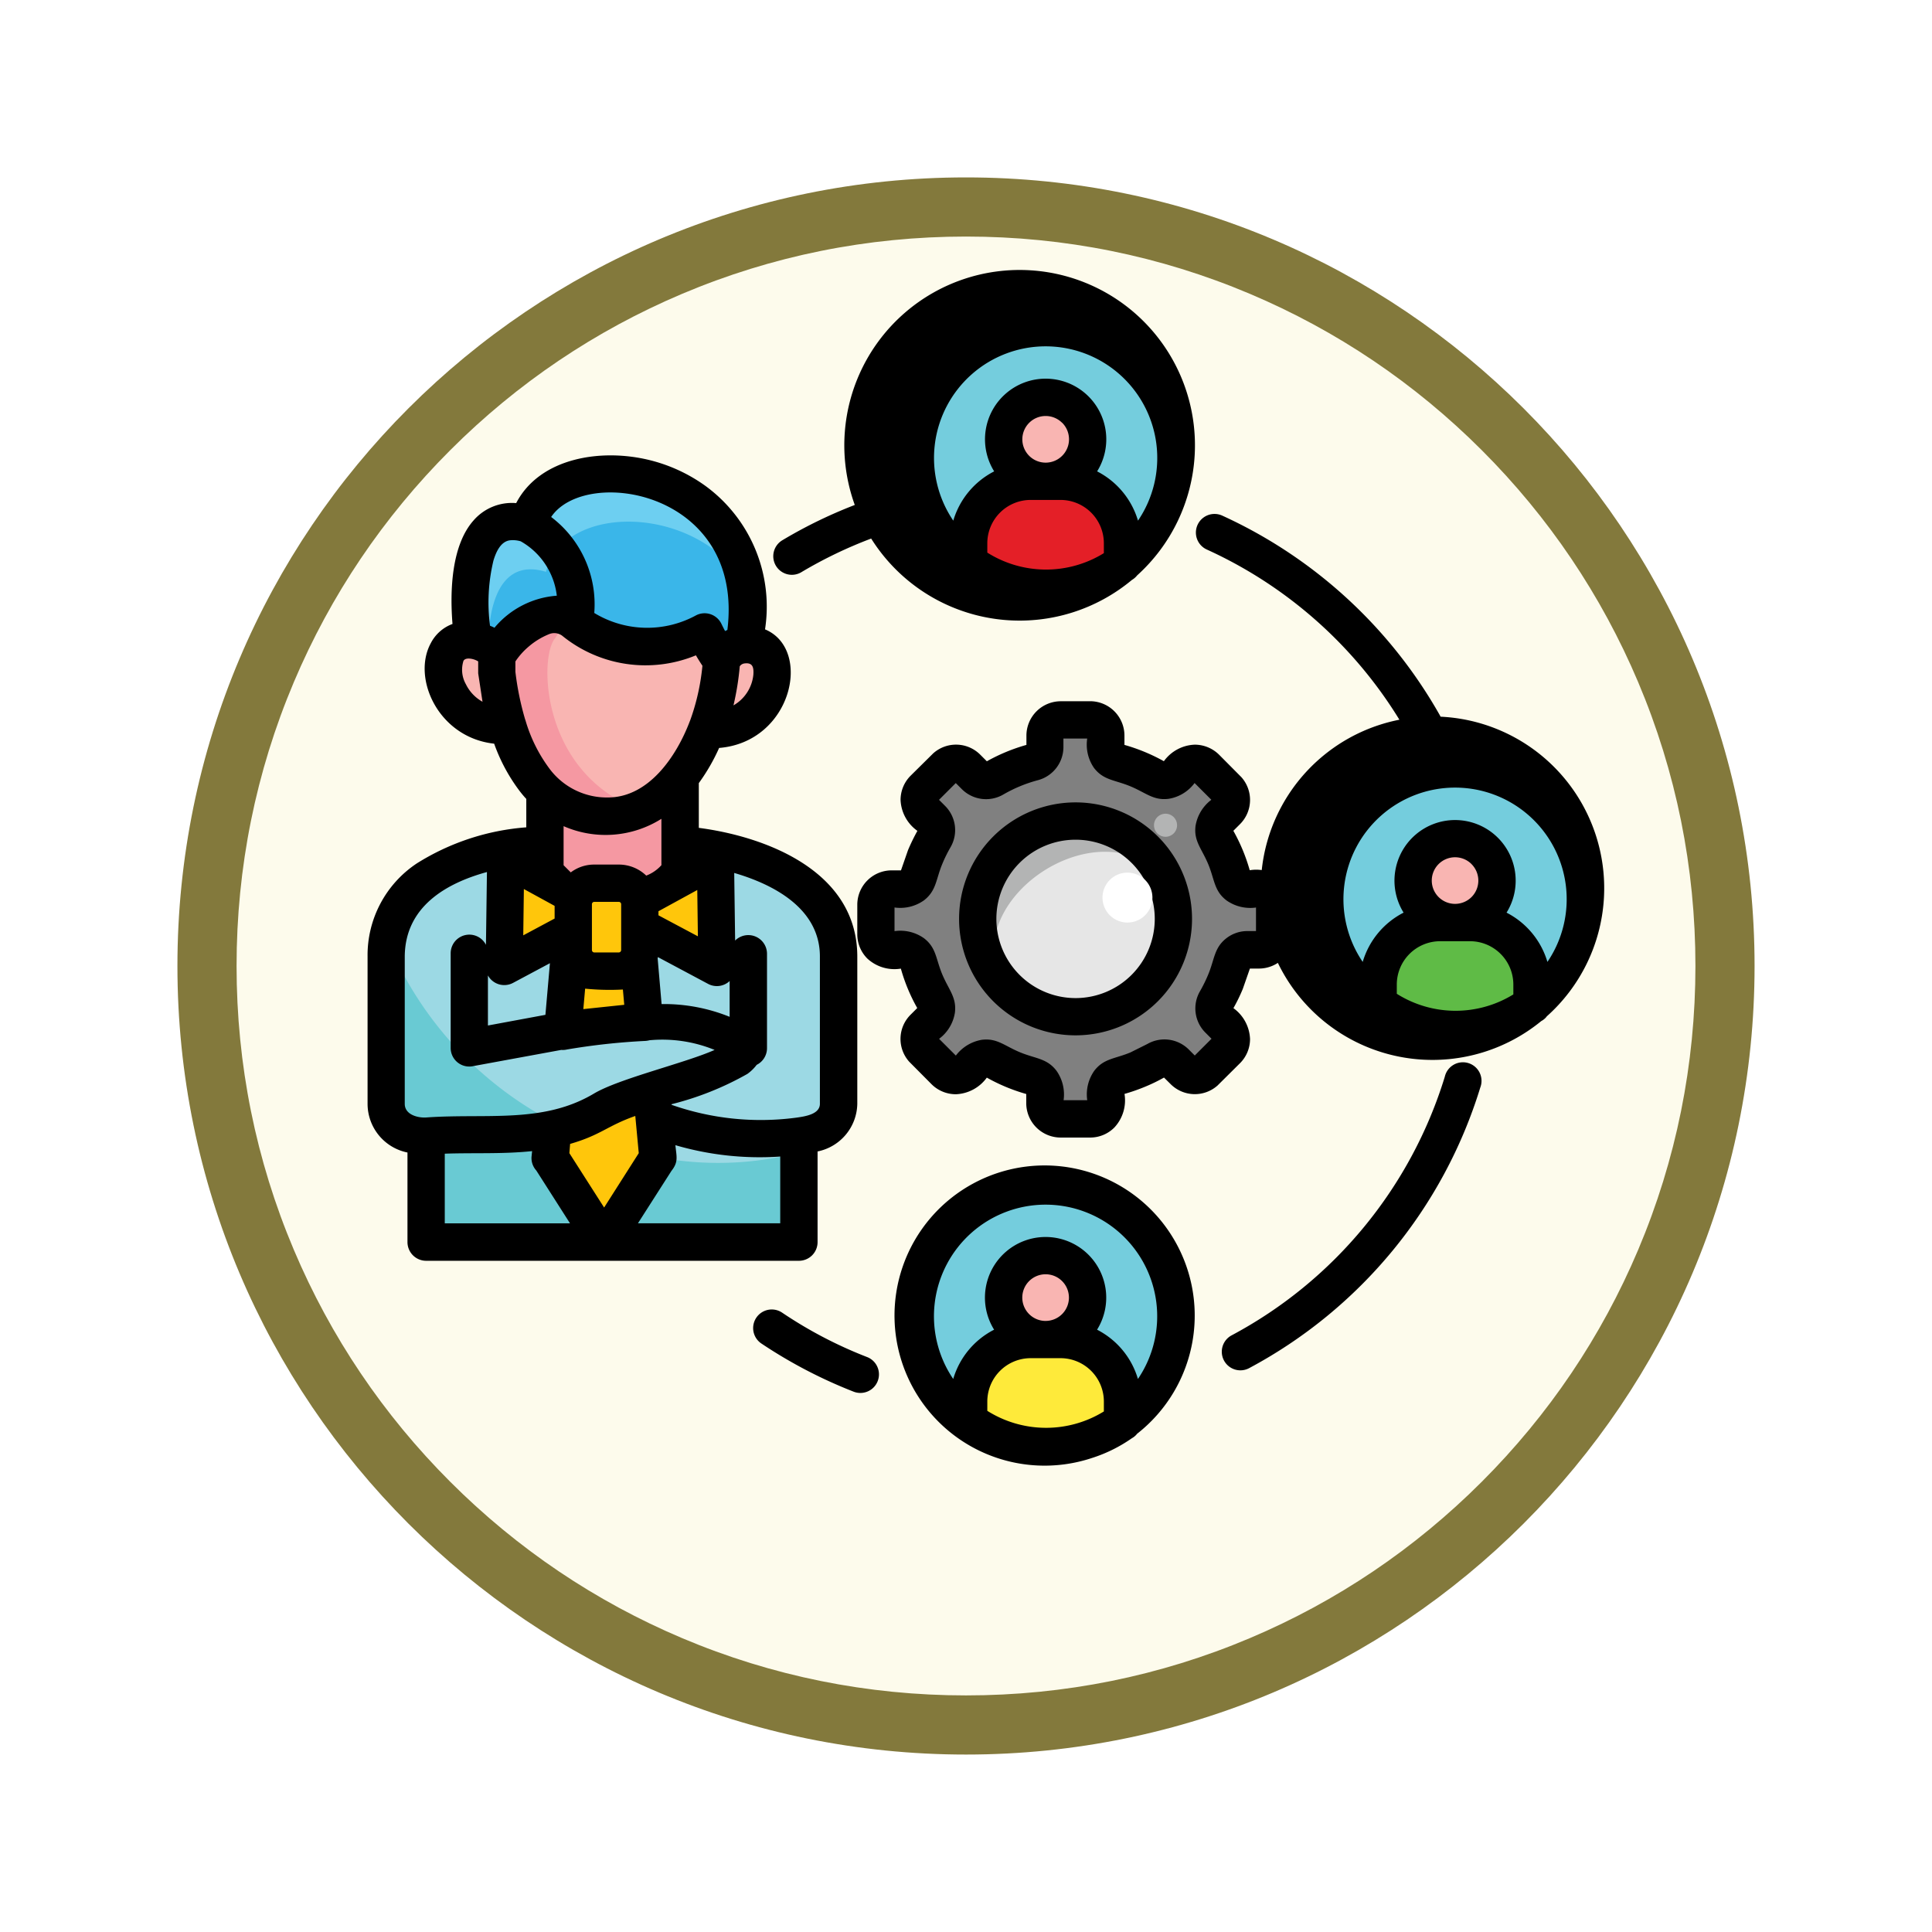 <svg xmlns="http://www.w3.org/2000/svg" xmlns:xlink="http://www.w3.org/1999/xlink" width="98" height="98" viewBox="0 0 98 98">
  <defs>
    <filter id="Trazado_982547" x="0" y="-0.001" width="98" height="98" filterUnits="userSpaceOnUse">
      <feOffset dy="3" input="SourceAlpha"/>
      <feGaussianBlur stdDeviation="3" result="blur"/>
      <feFlood flood-opacity="0.161"/>
      <feComposite operator="in" in2="blur"/>
      <feComposite in="SourceGraphic"/>
    </filter>
    <clipPath id="clip-path">
      <path id="path8121" d="M0-682.665H48.414v48.414H0Z" transform="translate(0 682.665)"/>
    </clipPath>
  </defs>
  <g id="Grupo_1224704" data-name="Grupo 1224704" transform="translate(-185.575 -9832.182)">
    <g id="Grupo_1224517" data-name="Grupo 1224517" transform="translate(-10.425 3231.536)">
      <g id="Grupo_1208715" data-name="Grupo 1208715" transform="translate(5 4679.811)">
        <g id="Grupo_1208171" data-name="Grupo 1208171" transform="translate(0 -2047.18)">
          <g id="Grupo_1207739" data-name="Grupo 1207739" transform="translate(0 1882.462)">
            <g id="Grupo_1207712" data-name="Grupo 1207712">
              <g id="Grupo_1207285" data-name="Grupo 1207285" transform="translate(0 344.552)">
                <g id="Grupo_1206883" data-name="Grupo 1206883" transform="translate(0 -209)">
                  <g id="Grupo_1204569" data-name="Grupo 1204569" transform="translate(-81 -1890.336)">
                    <g id="Grupo_1203962" data-name="Grupo 1203962" transform="translate(281 3846.336)">
                      <g id="Grupo_1203498" data-name="Grupo 1203498" transform="translate(0)">
                        <g id="Grupo_1202589" data-name="Grupo 1202589">
                          <g id="Grupo_1172010" data-name="Grupo 1172010">
                            <g id="Grupo_1171046" data-name="Grupo 1171046">
                              <g id="Grupo_1148525" data-name="Grupo 1148525">
                                <g transform="matrix(1, 0, 0, 1, -9, -6)" filter="url(#Trazado_982547)">
                                  <g id="Trazado_982547-2" data-name="Trazado 982547" transform="translate(9 6)" fill="#fdfbec">
                                    <path d="M 40 78.5 C 34.802 78.5 29.76 77.482 25.015 75.475 C 20.43 73.536 16.313 70.76 12.776 67.224 C 9.24 63.687 6.464 59.57 4.525 54.985 C 2.518 50.24 1.5 45.198 1.5 40 C 1.5 34.802 2.518 29.76 4.525 25.015 C 6.464 20.43 9.24 16.313 12.776 12.776 C 16.313 9.24 20.43 6.464 25.015 4.525 C 29.76 2.518 34.802 1.5 40 1.5 C 45.198 1.5 50.24 2.518 54.985 4.525 C 59.57 6.464 63.687 9.24 67.224 12.776 C 70.76 16.313 73.536 20.43 75.475 25.015 C 77.482 29.76 78.5 34.802 78.5 40 C 78.5 45.198 77.482 50.24 75.475 54.985 C 73.536 59.57 70.76 63.687 67.224 67.224 C 63.687 70.76 59.57 73.536 54.985 75.475 C 50.24 77.482 45.198 78.5 40 78.5 Z" stroke="none"/>
                                    <path d="M 40 3 C 35.004 3 30.158 3.978 25.599 5.906 C 21.193 7.77 17.236 10.438 13.837 13.837 C 10.438 17.236 7.77 21.193 5.906 25.599 C 3.978 30.158 3 35.004 3 40 C 3 44.996 3.978 49.842 5.906 54.401 C 7.77 58.807 10.438 62.764 13.837 66.163 C 17.236 69.562 21.193 72.23 25.599 74.094 C 30.158 76.022 35.004 77 40 77 C 44.996 77 49.842 76.022 54.401 74.094 C 58.807 72.23 62.764 69.562 66.163 66.163 C 69.562 62.764 72.23 58.807 74.094 54.401 C 76.022 49.842 77 44.996 77 40 C 77 35.004 76.022 30.158 74.094 25.599 C 72.23 21.193 69.562 17.236 66.163 13.837 C 62.764 10.438 58.807 7.77 54.401 5.906 C 49.842 3.978 44.996 3 40 3 M 40 -7.62939453125e-06 C 62.091 -7.62939453125e-06 80 17.909 80 40 C 80 62.091 62.091 80 40 80 C 17.909 80 -7.62939453125e-06 62.091 -7.62939453125e-06 40 C -7.62939453125e-06 17.909 17.909 -7.62939453125e-06 40 -7.62939453125e-06 Z" stroke="none" fill="#83793c"/>
                                  </g>
                                </g>
                              </g>
                            </g>
                          </g>
                        </g>
                      </g>
                    </g>
                  </g>
                </g>
              </g>
              <g id="g8115" transform="translate(215.793 2790.01)">
                <g id="g8117" transform="translate(0 -682.665)">
                  <g id="g8119" clip-path="url(#clip-path)">
                    <g id="g8125" transform="translate(-33.259 0.709)">
                      <path id="path8127" d="M-338.457-377.826h-25.835v-25.108c5.31-7.679,37.755-5.416,25.835,25.108" transform="translate(364.292 406.667)" fill="#fbdf63"/>
                    </g>
                    <g id="g8129" transform="translate(-33.259 0.709)">
                      <path id="path8131" d="M-338.457-377.826h-.619c6.164-24.728-15.887-30.6-25.216-24.374v-.734c5.31-7.679,37.755-5.416,25.835,25.108" transform="translate(364.292 406.667)" fill="#f9d11f"/>
                    </g>
                  </g>
                </g>
                <g id="g8265" transform="translate(0 -682.665)">
                  <g id="g8267" clip-path="url(#clip-path)">
                    <g id="g8273" transform="translate(-33.259 51.036)">
                      <path id="path8275" d="M-338.457-377.654h-25.835v-25.1c5.31-7.676,37.755-5.413,25.835,25.1" transform="translate(364.292 406.481)" fill="#003343"/>
                    </g>
                    <g id="g8277" transform="translate(-33.259 51.036)">
                      <path id="path8279" d="M-338.457-377.654h-.619c6.164-24.717-15.887-30.585-25.216-24.362v-.734c5.31-7.676,37.755-5.413,25.835,25.1" transform="translate(364.292 406.481)" fill="#002439"/>
                    </g>
                  </g>
                </g>
                <g id="g8281" transform="translate(0 -682.665)">
                  <g id="g8283" clip-path="url(#clip-path)">
                    <g id="g8289" transform="translate(17.066 51.014)">
                      <path id="path8291" d="M-338.457-377.826h-25.835v-25.108c5.31-7.679,37.755-5.416,25.835,25.108" transform="translate(364.292 406.667)" fill="#ff7e50"/>
                    </g>
                    <g id="g8293" transform="translate(17.066 51.014)">
                      <path id="path8295" d="M-338.457-377.826h-.619c6.164-24.728-15.887-30.6-25.216-24.374v-.734c5.31-7.679,37.755-5.416,25.835,25.108" transform="translate(364.292 406.667)" fill="#ff6247"/>
                    </g>
                    <g id="g8297" transform="translate(2.941 54.225)">
                      <path id="path8299" d="M-233.028-131.751v15.573h-14.6c-12.2-25.649,14.6-34.273,14.6-15.573" transform="translate(250.816 141.808)" fill="#ffa68a"/>
                    </g>
                    <g id="g8301" transform="translate(2.941 54.225)">
                      <path id="path8303" d="M-233.028-131.751c-.9-16.1-20.23-9.82-14.176,15.573h-.427c-12.2-25.649,14.6-34.273,14.6-15.573" transform="translate(250.816 141.808)" fill="#ff7e50"/>
                    </g>
                  </g>
                </g>
              </g>
            </g>
          </g>
        </g>
      </g>
    </g>
    <g id="management_18092017" transform="translate(178.256 9806.975)">
      <g id="Grupo_1224703" data-name="Grupo 1224703" transform="translate(26.906 41.826)">
        <path id="Trazado_1056736" data-name="Trazado 1056736" d="M226.081,195.03h1.5a.8.8,0,0,1,.8.8v.587a.78.78,0,0,0,.591.766,8.41,8.41,0,0,1,1.984.823.784.784,0,0,0,.962-.127l.414-.41a.8.8,0,0,1,1.126,0l1.061,1.061a.8.8,0,0,1,0,1.126l-.41.414a.782.782,0,0,0-.127.961,8.2,8.2,0,0,1,.82,1.984.791.791,0,0,0,.77.591h.587a.8.8,0,0,1,.8.8v1.5a.8.8,0,0,1-.8.8h-.587a.793.793,0,0,0-.77.591,8.144,8.144,0,0,1-.82,1.988.784.784,0,0,0,.127.962l.41.414a.8.8,0,0,1,0,1.126l-1.061,1.061a.8.8,0,0,1-1.126,0l-.414-.414a.789.789,0,0,0-.962-.127,8.156,8.156,0,0,1-1.984.823.791.791,0,0,0-.591.77v.583a.8.8,0,0,1-.8.8h-1.5a.8.8,0,0,1-.8-.8V213.9a.792.792,0,0,0-.593-.77,8.243,8.243,0,0,1-1.984-.823.787.787,0,0,0-.961.127l-.414.414a.8.8,0,0,1-1.126,0l-1.061-1.061a.8.8,0,0,1,0-1.126l.414-.414a.8.8,0,0,0,.127-.962,8.12,8.12,0,0,1-.823-1.988.791.791,0,0,0-.77-.591h-.583a.8.8,0,0,1-.8-.8v-1.5a.8.8,0,0,1,.8-.8h.583a.793.793,0,0,0,.77-.591,8.242,8.242,0,0,1,.823-1.984.793.793,0,0,0-.127-.961l-.414-.414a.8.8,0,0,1,0-1.126l1.061-1.061a.8.8,0,0,1,1.126,0l.414.41a.782.782,0,0,0,.961.127,8.319,8.319,0,0,1,1.984-.823.782.782,0,0,0,.593-.766v-.587A.8.8,0,0,1,226.081,195.03Z" transform="translate(-191.873 -175.14)" fill="gray" fill-rule="evenodd"/>
        <path id="Trazado_1056737" data-name="Trazado 1056737" d="M259.932,233.04A4.962,4.962,0,1,1,254.97,238,4.963,4.963,0,0,1,259.932,233.04Z" transform="translate(-224.961 -208.012)" fill="#b3b4b4" fill-rule="evenodd"/>
        <path id="Trazado_1056738" data-name="Trazado 1056738" d="M269.631,245.985a4.965,4.965,0,0,1-8.353,5.177C259.251,246.789,266.5,242.176,269.631,245.985Z" transform="translate(-230.112 -217.983)" fill="#e6e6e6" fill-rule="evenodd"/>
        <path id="Trazado_1056739" data-name="Trazado 1056739" d="M238.17,47.88a6.608,6.608,0,1,1-6.61,6.606A6.606,6.606,0,0,1,238.17,47.88Z" transform="translate(-204.715 -47.88)" fill="#74cddd" fill-rule="evenodd"/>
        <path id="Trazado_1056740" data-name="Trazado 1056740" d="M266.83,74.04a2.128,2.128,0,1,1-2.13,2.126A2.127,2.127,0,0,1,266.83,74.04Z" transform="translate(-233.376 -70.504)" fill="#f9b5b2" fill-rule="evenodd"/>
        <path id="Trazado_1056741" data-name="Trazado 1056741" d="M254.735,105.54h1.529a3.146,3.146,0,0,1,3.139,3.135v1.05a6.611,6.611,0,0,1-7.8-.072v-.977A3.143,3.143,0,0,1,254.735,105.54Z" transform="translate(-222.046 -97.746)" fill="#e41f27" fill-rule="evenodd"/>
        <path id="Trazado_1056742" data-name="Trazado 1056742" d="M238.17,369.98a6.608,6.608,0,1,1-6.61,6.606A6.606,6.606,0,0,1,238.17,369.98Z" transform="translate(-204.715 -326.442)" fill="#74cddd" fill-rule="evenodd"/>
        <path id="Trazado_1056743" data-name="Trazado 1056743" d="M266.83,396.12a2.13,2.13,0,1,1-2.13,2.13A2.13,2.13,0,0,1,266.83,396.12Z" transform="translate(-233.376 -349.048)" fill="#f9b5b2" fill-rule="evenodd"/>
        <path id="Trazado_1056744" data-name="Trazado 1056744" d="M254.735,427.64h1.529a3.146,3.146,0,0,1,3.139,3.135v1.05a6.611,6.611,0,0,1-7.8-.072v-.977A3.143,3.143,0,0,1,254.735,427.64Z" transform="translate(-222.046 -376.308)" fill="#feea3a" fill-rule="evenodd"/>
        <path id="Trazado_1056745" data-name="Trazado 1056745" d="M391.81,213.48a6.608,6.608,0,1,1-6.61,6.606A6.606,6.606,0,0,1,391.81,213.48Z" transform="translate(-337.588 -191.096)" fill="#74cddd" fill-rule="evenodd"/>
        <path id="Trazado_1056746" data-name="Trazado 1056746" d="M420.47,239.61a2.128,2.128,0,1,1-2.13,2.13A2.13,2.13,0,0,1,420.47,239.61Z" transform="translate(-366.248 -213.694)" fill="#f9b5b2" fill-rule="evenodd"/>
        <path id="Trazado_1056747" data-name="Trazado 1056747" d="M408.357,271.11h1.529a3.15,3.15,0,0,1,3.139,3.139v1.05a6.607,6.607,0,0,1-7.8-.076v-.973A3.148,3.148,0,0,1,408.357,271.11Z" transform="translate(-354.902 -240.936)" fill="#5fbb46" fill-rule="evenodd"/>
        <path id="Trazado_1056748" data-name="Trazado 1056748" d="M47.479,241.8H41.405c-1.882,0-8.406.639-8.445,5.687v7.475c0,1.073.95,1.644,2.028,1.64v5.368h18.9V256.6c1.023-.111,2.015-.574,2.015-1.64v-7.475C55.908,242.834,49.364,241.8,47.479,241.8Z" transform="translate(-32.96 -215.588)" fill="#69cad3" fill-rule="evenodd"/>
        <path id="Trazado_1056749" data-name="Trazado 1056749" d="M47.9,241.8H41.829c-1.777,0-7.7.574-8.379,4.893a18.264,18.264,0,0,0,14.985,11.165,16.322,16.322,0,0,0,5.881-.422V256.6c1.023-.111,2.015-.574,2.015-1.64v-7.475C56.332,242.834,49.788,241.8,47.9,241.8Z" transform="translate(-33.384 -215.588)" fill="#9cd9e4" fill-rule="evenodd"/>
        <path id="Trazado_1056750" data-name="Trazado 1056750" d="M99.4,213.71H92.55v5.241L95.8,222.2h.355l3.249-3.249Z" transform="translate(-84.495 -191.295)" fill="#f598a2" fill-rule="evenodd"/>
        <path id="Trazado_1056751" data-name="Trazado 1056751" d="M79.586,164.3c-5.572,0-5.716-8.376-5.716-8.376,2.464-4.108,11.411-.862,11.414-.862.123.134.111.092.111.326C85.395,160.312,82.794,164.3,79.586,164.3Z" transform="translate(-68.34 -139.522)" fill="#f598a2" fill-rule="evenodd"/>
        <path id="Trazado_1056752" data-name="Trazado 1056752" d="M95.548,153.861a21.986,21.986,0,0,1,6.7,1.215c.123.134.111.092.111.326,0,4.081-1.79,7.521-4.227,8.579-5.008-1.878-5.077-7.771-4.252-8.694A3.5,3.5,0,0,1,95.548,153.861Z" transform="translate(-85.306 -139.534)" fill="#f9b5b2" fill-rule="evenodd"/>
        <path id="Trazado_1056753" data-name="Trazado 1056753" d="M77.984,112.931a5.062,5.062,0,0,1-1.613-2.168q-3.8,1.7-6.61-.524A1.608,1.608,0,0,0,68.118,110a4.693,4.693,0,0,0-2.87,3.6c-.931-1.984-1.75-9.5,2.157-8.308,1.279-4.916,13.9-2.9,10.578,7.632Z" transform="translate(-60.216 -95.334)" fill="#6dcff1" fill-rule="evenodd"/>
        <path id="Trazado_1056754" data-name="Trazado 1056754" d="M83.845,128.468a5.062,5.062,0,0,1-1.613-2.168q-3.8,1.7-6.61-.524a1.608,1.608,0,0,0-1.644-.234,4.721,4.721,0,0,0-2.671,2.8c-.242-2.744.245-5.885,2.878-5.085.9-3.487,7.529-3.483,10.108.579A9.937,9.937,0,0,1,83.845,128.468Z" transform="translate(-66.077 -110.87)" fill="#3ab6e9" fill-rule="evenodd"/>
        <path id="Trazado_1056755" data-name="Trazado 1056755" d="M153.21,171.138c3.594.23,4.384-4.575,1.836-4.288a1.326,1.326,0,0,0-1.073.793A8.594,8.594,0,0,1,153.21,171.138Z" transform="translate(-136.956 -150.758)" fill="#f9b5b2" fill-rule="evenodd"/>
        <path id="Trazado_1056756" data-name="Trazado 1056756" d="M57.678,169.429c-3.594.157-4.284-4.659-1.744-4.325a1.563,1.563,0,0,1,1.211.77A8.669,8.669,0,0,0,57.678,169.429Z" transform="translate(-51.515 -149.244)" fill="#f9b5b2" fill-rule="evenodd"/>
        <path id="Trazado_1056757" data-name="Trazado 1056757" d="M124.215,252.75l-.073-5.51-5.062,2.77Z" transform="translate(-107.439 -220.293)" fill="#ffc60b" fill-rule="evenodd"/>
        <path id="Trazado_1056758" data-name="Trazado 1056758" d="M94.618,336.272l-.138,1.475h.015l1.36,2.126L97.214,342l1.356-2.126,1.36-2.126h.015l-.318-3.406a13.576,13.576,0,0,0-2.452.942A8.239,8.239,0,0,1,94.618,336.272Z" transform="translate(-86.164 -295.619)" fill="#ffc60b" fill-rule="evenodd"/>
        <path id="Trazado_1056759" data-name="Trazado 1056759" d="M102.843,267.28H99.713l-.533,6.035a33.08,33.08,0,0,1,4.154-.451Z" transform="translate(-90.229 -237.624)" fill="#ffc60b" fill-rule="evenodd"/>
        <path id="Trazado_1056760" data-name="Trazado 1056760" d="M77.27,252.351l.073-5.511,5.061,2.775Z" transform="translate(-71.281 -219.947)" fill="#ffc60b" fill-rule="evenodd"/>
        <path id="Trazado_1056761" data-name="Trazado 1056761" d="M105.494,256.37h-1.253a1.066,1.066,0,0,0-1.061,1.065v2.326a1.066,1.066,0,0,0,1.061,1.061h1.253a1.066,1.066,0,0,0,1.061-1.061v-2.326A1.066,1.066,0,0,0,105.494,256.37Z" transform="translate(-93.688 -228.188)" fill="#ffc60b" fill-rule="evenodd"/>
      </g>
      <path id="Trazado_1056762" data-name="Trazado 1056762" d="M38.712,70.954H37.459a.119.119,0,0,0-.115.119V73.4a.122.122,0,0,0,.115.119h1.253a.122.122,0,0,0,.115-.119V71.073A.119.119,0,0,0,38.712,70.954Zm-1.253-1.892h1.253a2,2,0,0,1,1.387.56,1.991,1.991,0,0,0,.77-.529V66.741a5.31,5.31,0,0,1-4.962.372v1.982l.364.364A1.962,1.962,0,0,1,37.459,69.062Zm3.26,2.367v.207l2,1.065-.031-2.349Zm-.03,2.326c0,.023-.008.046-.011.065l.2,2.318a8.878,8.878,0,0,1,3.452.647V74.969a.945.945,0,0,1-1.092.146ZM38.915,75.4A12.564,12.564,0,0,1,37,75.356l-.092,1.038,2.076-.219Zm-3.463-3.6v-.643l-1.56-.854-.031,2.349Zm-.238,2.265-1.873,1a.946.946,0,0,1-1.272-.38v2.54l2.916-.541Zm-3.245-.935.05-3.69c-2.074.57-4.15,1.759-4.169,4.284h0V81.2h0c0,.533.62.708,1.057.693.8-.061,1.652-.065,2.491-.069,2.168-.008,4.177-.034,6.042-1.142,1.28-.766,4.636-1.552,6.127-2.218a7,7,0,0,0-3.3-.491,1.115,1.115,0,0,1-.222.035,33.367,33.367,0,0,0-3.962.433.929.929,0,0,1-.295.023l-4.44.816a.944.944,0,0,1-1.169-.919V73.555A.947.947,0,0,1,31.968,73.13Zm4.269,10.1L36.2,83.7l1.763,2.759L39.72,83.7l-.176-1.886c-1.446.51-1.737.965-3.308,1.418Zm-1.955.635.027-.268c-1.5.157-2.935.077-4.43.13v3.533h6.353l-1.709-2.678A.938.938,0,0,1,34.282,83.869Zm7.1-2.651,0,.034a13.657,13.657,0,0,0,6.295.656c.468-.065,1.23-.169,1.23-.708V73.725c0-2.433-2.345-3.655-4.346-4.238l.046,3.429a.948.948,0,0,1,1.617.67v4.789a.944.944,0,0,1-.524.846,2.156,2.156,0,0,1-.472.46A15.324,15.324,0,0,1,41.379,81.219Zm.195,2.076c.058.6.165.846-.2,1.31l-1.7,2.659h7.218V83.872a15.232,15.232,0,0,1-5.32-.577ZM33.965,61.716a7.694,7.694,0,0,0,1.207,2.456,3.626,3.626,0,0,0,2.98,1.487c2.074,0,3.479-2.084,4.154-3.858a.331.331,0,0,1,.019-.046,11.246,11.246,0,0,0,.624-2.778c-.107-.161-.219-.337-.33-.529a6.7,6.7,0,0,1-6.79-1,.683.683,0,0,0-.67-.069,3.73,3.73,0,0,0-1.031.633,3.64,3.64,0,0,0-.666.747v.523a14.6,14.6,0,0,0,.5,2.437ZM32.386,62.93c-2.82-.307-4.188-3.314-3.214-5.1a2.029,2.029,0,0,1,1.1-.973c-.138-1.7-.05-4,1.073-5.257a2.575,2.575,0,0,1,2.157-.873c1.2-2.31,4.334-2.8,6.821-2.168a8.2,8.2,0,0,1,2.763,1.284,7.585,7.585,0,0,1,3.039,7.288c2.418,1.011,1.379,5.712-2.329,6.015a9.8,9.8,0,0,1-1.015,1.763l-.015.023V67.2c3.333.433,8.039,2.153,8.039,6.529V81.2a2.511,2.511,0,0,1-2.015,2.414v4.6a.946.946,0,0,1-.946.946H28.934a.948.948,0,0,1-.946-.946V83.668A2.521,2.521,0,0,1,25.964,81.2h0V73.725h0A5.589,5.589,0,0,1,28.466,69a12.154,12.154,0,0,1,5.549-1.827V65.732c-.119-.127-.23-.261-.337-.4a8.949,8.949,0,0,1-1.292-2.4Zm-.211-5.981a1.917,1.917,0,0,1,.226.1,4.548,4.548,0,0,1,3.162-1.625,3.6,3.6,0,0,0-.33-1.146,3.639,3.639,0,0,0-1.5-1.613,1.387,1.387,0,0,0-.556-.05c-.456.065-.689.57-.827,1.023A9.075,9.075,0,0,0,32.175,56.949Zm-.6,2.414,0-.606c-.192-.127-.633-.238-.747-.027a1.491,1.491,0,0,0,.123,1.184,2.039,2.039,0,0,0,.843.889Zm12.947,1.625a2.024,2.024,0,0,0,1.011-1.556c.027-.38-.038-.62-.437-.574a.341.341,0,0,0-.253.146A13.974,13.974,0,0,1,44.524,60.988Zm-.426-3.77.119-.058c.869-7.032-7.188-8.341-8.939-5.729A5.556,5.556,0,0,1,37.463,56.3a5.176,5.176,0,0,0,5.18.111.946.946,0,0,1,1.268.437C43.973,56.976,44.034,57.1,44.1,57.218ZM38.4,82.3c-.038.023-.077.042-.111.065M83.737,71.5A4.119,4.119,0,0,1,85.811,74a5.662,5.662,0,1,0-9.369,0,4.115,4.115,0,0,1,2.074-2.5,3.074,3.074,0,1,1,5.222,0Zm2.03,5.281A.87.87,0,0,1,85.5,77a8.71,8.71,0,1,1,.265-.226ZM81.891,72.95H80.362a2.2,2.2,0,0,0-2.191,2.188v.479a5.588,5.588,0,0,0,5.912.031v-.51a2.2,2.2,0,0,0-2.192-2.188Zm.072-3.912a1.182,1.182,0,1,0,0,1.671A1.184,1.184,0,0,0,81.962,69.039ZM47.972,54.229A.942.942,0,1,1,47,52.613a23.823,23.823,0,0,1,3.87-1.865.944.944,0,1,1,.666,1.767,22.263,22.263,0,0,0-3.567,1.715Zm20.565-1.146a.945.945,0,1,1,.777-1.723A24.239,24.239,0,0,1,80.356,61.491a.941.941,0,0,1-1.641.923A22.275,22.275,0,0,0,68.537,53.083ZM80.606,79.824a.943.943,0,1,1,1.8.547A24.173,24.173,0,0,1,70.667,94.613a.943.943,0,0,1-.889-1.663A22.271,22.271,0,0,0,80.606,79.824ZM51.3,94.042a.942.942,0,0,1-.677,1.759,24.4,24.4,0,0,1-4.682-2.444.943.943,0,1,1,1.049-1.568A21.8,21.8,0,0,0,51.3,94.042Zm9.05-1.832a1.183,1.183,0,1,0-1.176-1.184A1.184,1.184,0,0,0,60.353,92.211Zm2.617.445a4.112,4.112,0,0,1,2.073,2.5,5.662,5.662,0,1,0-9.369,0,4.107,4.107,0,0,1,2.074-2.5,3.076,3.076,0,1,1,5.222,0ZM65,97.933a.869.869,0,0,1-.265.226,7.479,7.479,0,0,1-2.015,1A7.614,7.614,0,1,1,65,97.933ZM61.123,94.1H59.594A2.2,2.2,0,0,0,57.4,96.293v.478a5.588,5.588,0,0,0,5.912.031v-.51A2.2,2.2,0,0,0,61.123,94.1ZM62.97,49.117a4.123,4.123,0,0,1,2.073,2.5,5.662,5.662,0,1,0-9.369,0,4.118,4.118,0,0,1,2.074-2.5,3.076,3.076,0,1,1,5.222,0ZM65,54.394a.943.943,0,0,1-.265.23,8.893,8.893,0,1,1,.265-.23Zm-3.878-3.828H59.594A2.2,2.2,0,0,0,57.4,52.755v.483a5.585,5.585,0,0,0,5.912.027v-.51A2.2,2.2,0,0,0,61.123,50.566Zm.073-3.912a1.183,1.183,0,1,0,0,1.675A1.184,1.184,0,0,0,61.2,46.654Zm.681,19.254a5.908,5.908,0,1,1-5.908,5.908A5.909,5.909,0,0,1,61.877,65.908Zm2.84,3.068a4.017,4.017,0,1,0,0,5.683A4.018,4.018,0,0,0,64.717,68.976Zm-3.6-8.2h1.5a1.744,1.744,0,0,1,1.74,1.744v.472a9.333,9.333,0,0,1,2,.827,2.023,2.023,0,0,1,1.567-.839v0a1.754,1.754,0,0,1,1.234.51l1.13,1.138a1.735,1.735,0,0,1-.073,2.387l0,0-.334.334a9.133,9.133,0,0,1,.831,2,2.021,2.021,0,0,1,1.7.51,1.737,1.737,0,0,1,.514,1.234v1.5a1.748,1.748,0,0,1-1.744,1.744v0H70.72l-.36,1.031h0a8.819,8.819,0,0,1-.476.977,2.028,2.028,0,0,1,.843,1.567,1.732,1.732,0,0,1-.514,1.23l0,0-1.138,1.13A1.735,1.735,0,0,1,66.7,80.2v0l-.337-.334a8.815,8.815,0,0,1-.977.472v0a9.4,9.4,0,0,1-1.027.357,2.02,2.02,0,0,1-.51,1.7,1.727,1.727,0,0,1-1.23.514h-1.5a1.748,1.748,0,0,1-1.744-1.744V80.7a9.2,9.2,0,0,1-2-.831,2.036,2.036,0,0,1-1.567.843v0a1.743,1.743,0,0,1-1.234-.506L53.44,79.064a1.732,1.732,0,0,1,.069-2.387h0l.337-.337a8.94,8.94,0,0,1-.831-2,2.025,2.025,0,0,1-1.7-.51,1.74,1.74,0,0,1-.51-1.23v-1.5a1.745,1.745,0,0,1,1.744-1.744h.472l.357-1.027h0a10.186,10.186,0,0,1,.476-.977A2.023,2.023,0,0,1,53,65.78h0a1.739,1.739,0,0,1,.514-1.23l0,0,1.138-1.126a1.736,1.736,0,0,1,2.391.065l.334.334a9.237,9.237,0,0,1,2.007-.831v-.468h0a1.745,1.745,0,0,1,1.742-1.746Zm1.353,1.894H61.261V63.1h0a1.741,1.741,0,0,1-1.295,1.682,7.189,7.189,0,0,0-1.759.729,1.739,1.739,0,0,1-2.1-.276l-.307-.307-.85.85.307.307v0a1.733,1.733,0,0,1,.276,2.1,7.224,7.224,0,0,0-.422.858h0c-.322.781-.295,1.349-.927,1.836a2.077,2.077,0,0,1-1.491.36v1.2a2.071,2.071,0,0,1,1.491.357c.633.483.6,1.046.931,1.836s.743,1.176.639,1.955a2.049,2.049,0,0,1-.8,1.314l.85.85a2.086,2.086,0,0,1,1.314-.8c.777-.1,1.161.314,1.955.639s1.353.3,1.836.931a2.087,2.087,0,0,1,.36,1.495h1.2a2.081,2.081,0,0,1,.357-1.495c.483-.629,1.046-.6,1.836-.931l0,0,.854-.426a1.744,1.744,0,0,1,2.1.276l.307.307.85-.85-.307-.307h0a1.735,1.735,0,0,1-.28-2.1,7.222,7.222,0,0,0,.422-.858l0,0c.326-.785.295-1.353.927-1.84a1.733,1.733,0,0,1,1.057-.357v0h.437V71.241a2.09,2.09,0,0,1-1.495-.36c-.633-.483-.6-1.046-.927-1.836s-.747-1.176-.643-1.955a2.087,2.087,0,0,1,.8-1.314l-.85-.85a2.041,2.041,0,0,1-1.314.8c-.777.1-1.157-.311-1.955-.639s-1.353-.3-1.836-.931A2.076,2.076,0,0,1,62.468,62.667Z"/>
      <path id="Trazado_1056763" data-name="Trazado 1056763" d="M303.048,252.4a1.266,1.266,0,1,1-1.268,1.268A1.266,1.266,0,0,1,303.048,252.4Z" transform="translate(-238.537 -182.929)" fill="#fff" fill-rule="evenodd"/>
      <path id="Trazado_1056764" data-name="Trazado 1056764" d="M321.857,230.29a.585.585,0,0,1,0,1.169.585.585,0,1,1,0-1.169Z" transform="translate(-255.393 -163.807)" fill="#b3b4b4" fill-rule="evenodd"/>
    </g>
  </g>
</svg>
